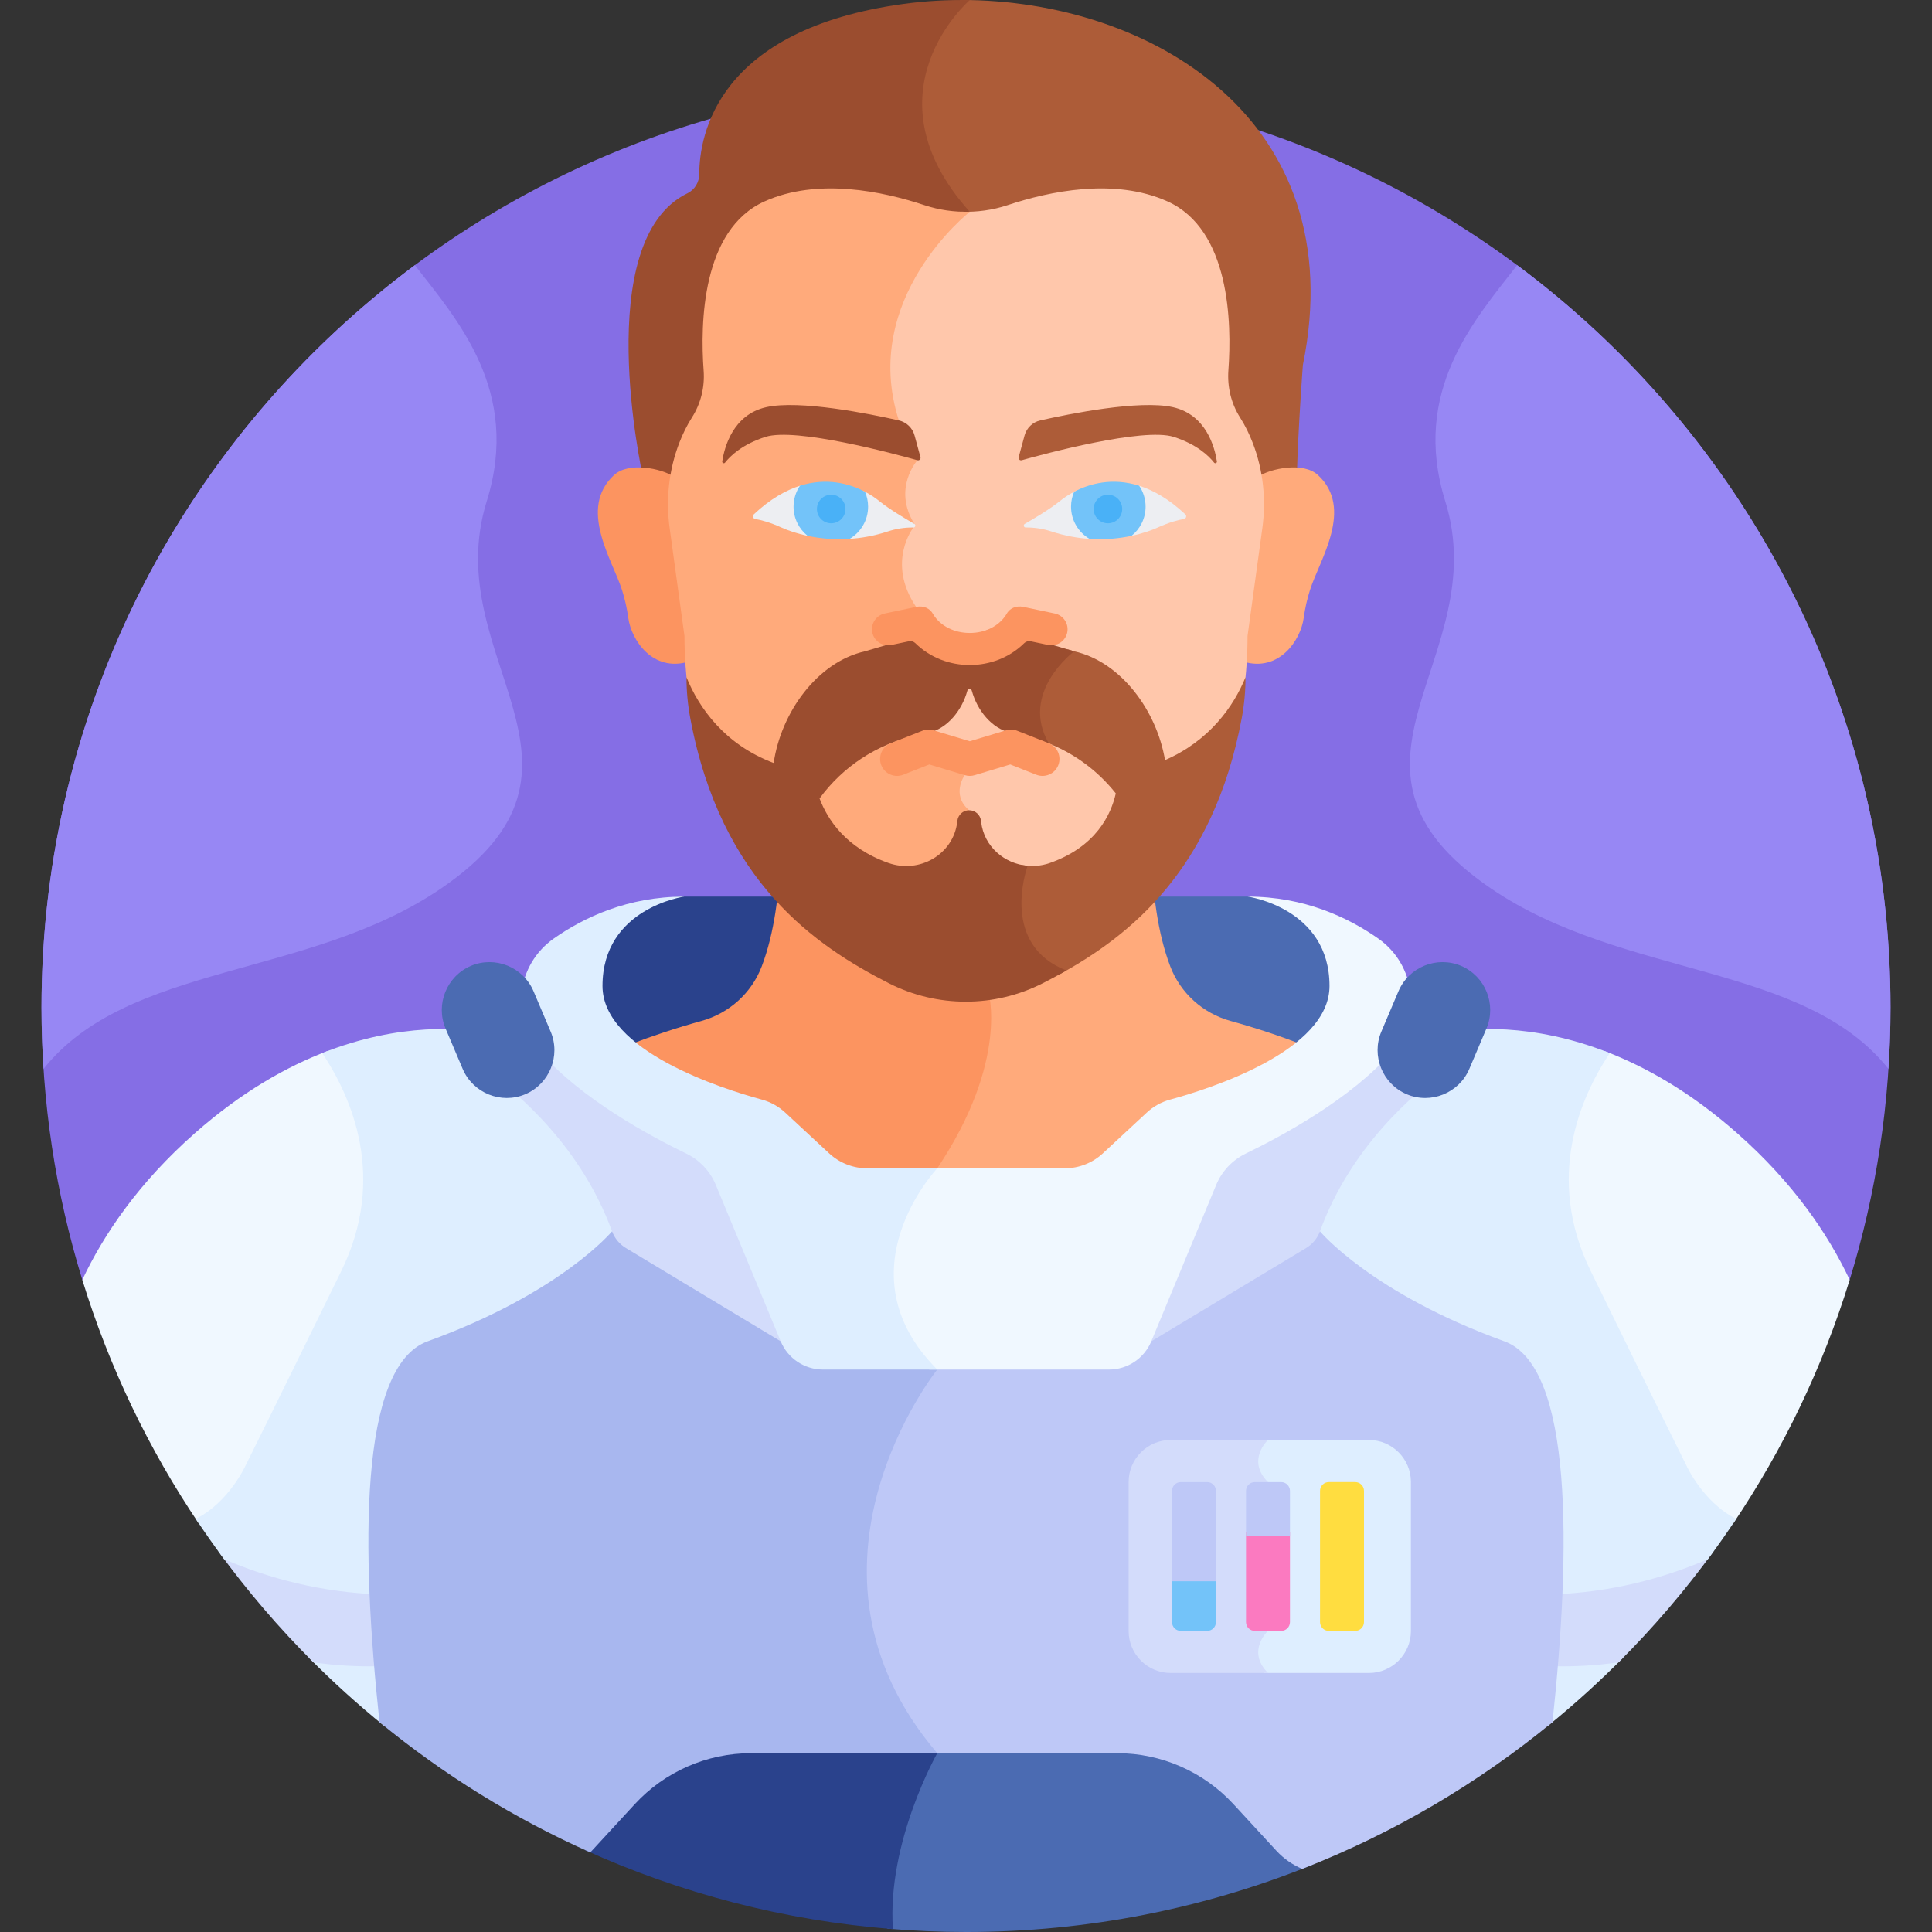 <svg id="Layer_1" enable-background="new 0 0 512 512" height="512" viewBox="0 0 512 512" width="512" xmlns="http://www.w3.org/2000/svg"><rect x="0" y="0" width="512" height="512" fill="#333333" stroke="none"/><g><path d="m21.81 339.171h468.38c7.024-22.817 10.812-47.053 10.812-72.174 0-135.311-109.691-245.002-245.002-245.002s-245.002 109.691-245.002 245.002c0 25.122 3.788 49.357 10.812 72.174z" fill="#856ee5"/><path d="m100.155 440.579c-6.049.104-12.241-.394-18.41-1.375 6.34 6.416 13.034 12.479 20.046 18.167-.613-5.568-1.17-11.189-1.636-16.792z" fill="#deeeff"/><path d="m57.843 411.08c7.633 10.479 16.067 20.338 25.23 29.468 5.765.799 11.533 1.169 17.165 1.006-.576-6.794-1.026-13.559-1.302-20.146-15.68-.926-29.443-5.01-41.093-10.328z" fill="#d3dcfb"/><path d="m51.667 300.281c-14.903 13.143-24.135 26.758-29.857 38.891 7.141 23.198 17.629 44.929 30.909 64.624 9.049-4.591 13.523-14.333 13.763-14.869.043-.082 7.186-14.376 25.325-51.453 12.259-25.055 2.876-46.866-5.052-58.927-10.79 4.1-22.747 10.85-35.088 21.734z" fill="#f0f8ff"/><path d="m131.237 284.151c-3.4-2.429-4.02-7.163-1.508-10.386-7.002-1.323-23.609-2.926-44.343 5.316 7.789 11.654 17.179 32.989 5.074 57.732-18.347 37.5-25.347 51.5-25.347 51.5s-4.38 9.778-13.231 14.209c2.414 3.629 4.915 7.195 7.514 10.684 11.842 5.081 25.739 8.819 41.506 9.338-1.302-32.883 1.823-61.144 15.432-66.081 35.333-12.817 48.867-29.155 48.867-29.155-8.096-22.134-24.536-36.42-33.964-43.157z" fill="#deeeff"/><path d="m345.35 242.611c-6.937-4.484-14.683-4.997-14.683-4.997h-26.91c.631 6.683 1.901 13.991 4.372 20.481 2.702 7.097 10.669 12.451 17.99 14.47 5.927 1.634 11.705 3.533 17.386 5.658 6.042-4.598 10.329-10.226 10.329-16.942-.001-9.208-4.12-15.056-8.484-18.67z" fill="#4b6bb2"/><path d="m185.882 272.565c7.32-2.019 15.288-7.373 17.99-14.47 2.471-6.49 3.741-13.798 4.372-20.481h-26.91c-4.708 0-8.864 1.18-12.406 2.867.356-.079.709-.161 1.071-.235-.095.057-.19.114-.285.173-5.268 3.242-11.547 9.492-11.547 20.861 0 6.716 4.287 12.345 10.329 16.943 5.681-2.125 11.459-4.024 17.386-5.658z" fill="#2a428c"/><path d="m254.842 0c-3.06 3.056-11.037 12.202-11.886 25.272-.676 10.382 3.333 20.706 11.915 30.704-.533.474-1.223 1.112-2.022 1.897 4.762.431 9.592-.104 14.178-1.629 11.013-3.663 28.284-7.331 42.363-.996 16.571 7.457 15.183 30.267 14.269 42.89-.318 4.389.725 8.79 3.097 12.512 1.4 2.197 2.512 4.527 3.394 6.827 1.096 2.86 1.876 7.693 2.358 10.693 2.543-1.232 8.058-2.575 11.168-2.135.381-13.196 1.599-29.3 1.599-29.3 13.284-65.069-40.568-96.75-90.433-96.735z" fill="#ad5c38"/><path d="m257 .022c-5.907-.106-11.772.227-17.479 1.005-49.485 6.742-54.188 34.799-54.21 45.092-.005 2.159-1.201 4.159-3.142 5.104-25.74 12.522-11.862 74.751-11.862 74.751 2.585.173 7.169 1.219 9.187 2.197.494-3.075 1.301-7.981 2.44-10.908.868-2.23 1.953-4.483 3.31-6.611 2.354-3.693 3.426-8.05 3.106-12.405-.925-12.59-2.358-35.52 14.261-42.998 14.079-6.335 31.349-2.667 42.363.996 3.216 1.069 6.553 1.631 9.901 1.739 1.308-1.213 2.125-1.854 2.125-1.854-28.384-31.682-.009-56.1 0-56.108z" fill="#9b4d2f"/><path d="m326.118 270.565c-7.321-2.019-13.288-7.373-15.99-14.47-3.435-9.022-4.571-19.645-4.857-27.936-4.976 5.797-10.2 10.645-15.19 14.521-9.639 7.485-21.514 11.575-33.758 11.646l4.157 8.769c.373 1.388 4.548 18.904-13.339 45.688-.536.803-1.105 1.58-1.7 2.332h36.736c4.136 0 8.083-1.55 11.113-4.363l11.633-10.803c1.575-1.462 3.497-2.531 5.559-3.091 8.61-2.34 24.754-7.574 34.727-16.003-6.229-2.391-12.573-4.492-19.091-6.29z" fill="#ffaa7b"/><path d="m221.919 242.68c-4.991-3.876-10.214-8.725-15.191-14.521-.285 8.291-1.422 18.914-4.857 27.936-2.702 7.097-8.669 12.451-15.99 14.47-6.518 1.798-12.863 3.899-19.089 6.289 9.973 8.429 26.117 13.663 34.726 16.003 2.062.56 3.983 1.629 5.559 3.091l11.633 10.803c3.03 2.813 6.978 4.363 11.113 4.363h17.502c.364-.491.72-.989 1.061-1.499 19.167-28.7 13.5-47.05 13.5-47.05l-3.921-8.272c-.655.023-1.31.041-1.966.041-12.357-.002-24.356-4.103-34.08-11.654z" fill="#fc9460"/><path d="m349.236 125.87c-3.854-3.532-12.471-1.742-15.79.421.727 4.529.769 9.161.14 13.736l-3.917 28.53c0 2.3-.073 4.556-.206 6.773 9.552 2.881 15.236-5.694 16.035-11.579.344-2.533.907-5.03 1.687-7.467 2.541-7.935 11.707-21.565 2.051-30.414z" fill="#ffaa7b"/><path d="m162.764 125.87c3.854-3.532 12.471-1.742 15.79.421-.727 4.529-.769 9.161-.14 13.736l3.917 28.53c0 2.3.073 4.556.206 6.773-9.552 2.881-15.236-5.694-16.035-11.579-.344-2.533-.906-5.03-1.687-7.467-2.541-7.935-11.708-21.565-2.051-30.414z" fill="#fc9460"/><path d="m332.027 117.477c-.882-2.3-1.993-4.63-3.394-6.827-2.372-3.721-3.415-8.123-3.097-12.512.915-12.623.424-37.312-16.147-44.768-14.078-6.335-31.348-2.667-42.361.995-3.981 1.324-8.147 1.883-12.292 1.733-5.694 5.106-27.264 26.855-17.955 55.776l4.605 9.907c-1.601 2.289-5.403 9.137-.678 17.285l-.016.06c-.536.76-2 3.06-2.729 6.42-.798 3.674-.848 9.374 3.357 15.805l3.734 39.001 8.598 5.556c-1.129 2.428-1.645 6.268 1.691 9.483v48.18c.219.002.437.013.656.013 12.358 0 24.357-4.101 34.081-11.652 18.628-14.465 40.528-42.35 40.528-83.375l3.917-28.53c1.045-7.606.253-15.374-2.498-22.55z" fill="#ffc7ab"/><path d="m256.843 214.726c-4.919-4.151-1.181-9.307-1.181-9.307l-9.182-5.933-3.702-38.651c-7.984-11.854-.708-21.049-.708-21.049l.253-.946c-5.877-9.412.805-16.873.805-16.873l-4.919-10.551c-10.429-32.4 18.791-55.287 18.791-55.287-.006-.007-.011-.013-.017-.019-4.053.114-8.12-.451-12.011-1.745-11.013-3.662-28.282-7.33-42.361-.995-16.619 7.478-17.065 32.286-16.139 44.876.32 4.355-.752 8.712-3.106 12.405-1.357 2.129-2.442 4.381-3.31 6.611-2.816 7.233-3.637 15.078-2.582 22.759l3.918 28.536c0 41.025 21.9 68.91 40.528 83.375 9.723 7.551 21.722 11.652 34.08 11.652.282 0 .562-.013.843-.017z" fill="#ffaa7b"/><path d="m411.844 440.579c-.466 5.603-1.023 11.224-1.637 16.792 7.013-5.688 13.706-11.751 20.047-18.167-6.169.981-12.361 1.479-18.41 1.375z" fill="#deeeff"/><path d="m411.762 441.554c5.632.164 11.4-.206 17.165-1.006 9.163-9.13 17.596-18.989 25.229-29.468-11.65 5.318-25.413 9.402-41.092 10.328-.276 6.588-.726 13.352-1.302 20.146z" fill="#d3dcfb"/><path d="m460.333 300.281c-12.342-10.884-24.299-17.633-35.088-21.735-7.928 12.062-17.311 33.872-5.052 58.927 18.14 37.077 25.282 51.371 25.325 51.453.24.537 4.714 10.278 13.763 14.869 13.28-19.695 23.767-41.426 30.909-64.624-5.722-12.132-14.954-25.747-29.857-38.89z" fill="#f0f8ff"/><path d="m452.605 413.207c2.599-3.489 5.1-7.055 7.514-10.684-8.852-4.431-13.231-14.209-13.231-14.209s-7-14-25.347-51.5c-12.106-24.743-2.716-46.078 5.074-57.732-20.733-8.242-37.34-6.639-44.343-5.316 2.512 3.223 1.891 7.956-1.508 10.386-9.429 6.737-25.869 21.023-33.963 43.157 0 0 13.534 16.338 48.867 29.155 13.61 4.937 16.734 33.198 15.432 66.081 15.766-.519 29.663-4.257 41.505-9.338z" fill="#deeeff"/><path d="m326.895 476.134c-7.937-8.618-19.118-13.52-30.833-13.52-8.617 0-29.711 0-51.243 0 .571.727 1.154 1.455 1.76 2.181-1.646 3.082-6.831 13.42-9.688 26.303-1.585 7.144-2.146 13.835-1.728 20.01 6.869.58 13.816.892 20.837.892 32.476 0 63.469-6.334 91.831-17.81-3.579-.928-6.927-2.846-9.583-5.729z" fill="#4b6bb2"/><path d="m246.735 462.614c-17.551 0-35.632 0-47.687 0-11.716 0-22.896 4.902-30.833 13.52l-11.354 12.327c-.6.651-1.245 1.238-1.911 1.792 25.235 11.44 52.754 18.724 81.683 20.987-1.603-23.191 11.755-46.625 11.755-46.625-.569-.667-1.115-1.334-1.653-2.001z" fill="#2a428c"/><path d="m398.667 355.464c-35.333-12.817-48.867-29.155-48.867-29.155h-1.051c-.687.974-1.572 1.804-2.606 2.427l-41.038 24.728c-1.88 4.531-6.302 7.483-11.207 7.483-12.131 0-32.43 0-49.394 0 .601.708 1.233 1.415 1.906 2.122-2.599 3.52-10.735 15.411-15.22 31.868-4.824 17.703-6.03 44.068 15.242 69.677h49.629c11.716 0 22.896 4.902 30.833 13.52l11.354 12.327c1.97 2.139 4.322 3.748 6.865 4.819 24.216-9.46 46.558-22.659 66.315-38.892 4.882-45.505 5.534-94.287-12.761-100.924z" fill="#bec8f7"/><path d="m246.5 360.947c-12.4 0-23.305 0-28.398 0-4.905 0-9.327-2.953-11.207-7.483l-41.038-24.728c-1.034-.623-1.919-1.453-2.606-2.427h-1.051s-13.533 16.338-48.867 29.155c-18.295 6.637-17.644 55.419-12.762 100.924 16.876 13.866 35.64 25.514 55.845 34.514.146-.149.301-.286.443-.44l11.354-12.327c7.937-8.618 19.118-13.52 30.833-13.52h49.34c-42-49.2 0-101.667 0-101.667-.664-.667-1.288-1.333-1.886-2.001z" fill="#a8b7ef"/><path d="m183.822 305.684c-9.196-4.439-27.834-14.415-38.723-26.982-4.327-4.994-5.769-11.383-4.598-17.295l-1.646-1.569-11.679 12.398c-3.026 3.212-2.529 8.35 1.061 10.916 9.429 6.737 25.869 21.022 33.963 43.157.676 1.849 1.971 3.411 3.657 4.427l41.038 24.729h2l-17.201-41.46c-1.514-3.648-4.316-6.604-7.872-8.321z" fill="#d3dcfb"/><path d="m328.178 305.684c9.196-4.439 27.834-14.415 38.723-26.982 4.327-4.994 5.769-11.383 4.598-17.295l1.646-1.569 11.679 12.398c3.026 3.212 2.529 8.35-1.061 10.916-9.429 6.737-25.869 21.022-33.963 43.157-.676 1.849-1.97 3.411-3.657 4.427l-41.038 24.729h-2l17.201-41.46c1.513-3.648 4.315-6.604 7.872-8.321z" fill="#d3dcfb"/><path d="m365.201 248.692c-7.916-5.544-19.565-11.078-34.535-11.078 0 0 21.667 3 21.667 23.666 0 17.202-31.638 27.245-42.247 30.129-2.312.628-4.429 1.808-6.185 3.439l-11.633 10.803c-2.744 2.547-6.349 3.963-10.093 3.963-11.928 0-23.848 0-35.769 0-4.358 5.265-22.332 29.85-.108 53.333h47.6c4.905 0 9.327-2.953 11.207-7.483l17.201-41.46c1.513-3.648 4.315-6.603 7.872-8.32 9.196-4.439 27.834-14.415 38.723-26.982 7.942-9.168 6.235-23.051-3.7-30.01z" fill="#f0f8ff"/><path d="m229.824 309.614c-3.744 0-7.349-1.416-10.093-3.963l-11.633-10.803c-1.756-1.63-3.873-2.81-6.185-3.439-10.608-2.884-42.246-12.927-42.246-30.129 0-20.666 21.667-23.666 21.667-23.666-14.969 0-26.619 5.533-34.535 11.078-9.935 6.959-11.642 20.842-3.699 30.01 10.888 12.567 29.527 22.543 38.723 26.982 3.556 1.717 6.358 4.672 7.872 8.32l17.201 41.46c1.88 4.531 6.302 7.483 11.207 7.483h30.286c-25.933-25.933 0-53.333 0-53.333-6.188 0-12.379 0-18.565 0z" fill="#deeeff"/><path d="m362.798 381.614h-27.767s-5.824 5.336 0 11.159v39.422s-5.824 5.336 0 11.16h27.767c6.11 0 11.109-4.999 11.109-11.109v-39.522c.001-6.111-4.999-11.11-11.109-11.11z" fill="#deeeff"/><path d="m336.031 381.614h-25.823c-6.11 0-11.109 4.999-11.109 11.109v39.522c0 6.11 4.999 11.109 11.109 11.109h25.823c-5.824-5.824 0-11.16 0-11.16v-39.422c-5.824-5.822 0-11.158 0-11.158z" fill="#d3dcfb"/><path d="m319.915 392.774h-6.996c-1.285 0-2.326 1.041-2.326 2.326v24.515h11.648v-24.515c-.001-1.285-1.042-2.326-2.326-2.326z" fill="#bec8f7"/><path d="m339.529 432.196h-6.996c-1.284 0-2.326-1.041-2.326-2.326v-23.956h11.648v23.956c0 1.285-1.041 2.326-2.326 2.326z" fill="#fb7ac0"/><path d="m339.529 392.774h-6.996c-1.284 0-2.326 1.041-2.326 2.326v12.015h11.648v-12.015c0-1.285-1.041-2.326-2.326-2.326z" fill="#bec8f7"/><path d="m359.144 432.196h-6.996c-1.284 0-2.326-1.041-2.326-2.326v-34.771c0-1.284 1.041-2.326 2.326-2.326h6.996c1.284 0 2.326 1.041 2.326 2.326v34.771c0 1.285-1.042 2.326-2.326 2.326z" fill="#ffdd40"/><path d="m319.915 432.196h-6.996c-1.285 0-2.326-1.041-2.326-2.326v-10.815h11.648v10.815c-.001 1.285-1.042 2.326-2.326 2.326z" fill="#73c3f9"/><path d="m284.497 134.057c0-1.435.269-2.8.748-4.041-1.865.915-3.371 1.952-4.443 2.827-2.502 2.04-6.851 4.629-9.233 5.996-.45.259-.266.946.253.946h.235c2.21 0 4.408.345 6.507 1.036 3.641 1.199 7.124 1.796 10.345 1.992-2.647-1.814-4.412-5.055-4.412-8.756z" fill="#edeef2"/><path d="m314.12 136.302c-4.35-4.081-8.531-6.435-12.397-7.627.87 1.566 1.372 3.409 1.372 5.383 0 3.225-1.342 6.101-3.438 7.989 3.165-.654 5.637-1.564 7.167-2.261 3.139-1.429 5.513-2.011 6.924-2.247.588-.098.807-.83.372-1.237z" fill="#edeef2"/><path d="m284.661 130.313c-.53 1.212-.826 2.549-.826 3.956 0 3.641 1.972 6.82 4.904 8.534 4.23.276 8.013-.14 11.113-.797 2.278-1.81 3.74-4.602 3.74-7.737 0-2.054-.627-3.961-1.7-5.542-7.085-2.24-13.126-.568-17.231 1.586z" fill="#73c3f9"/><path d="m297.398 134.889c0 2.091-1.695 3.786-3.786 3.786s-3.786-1.695-3.786-3.786 1.695-3.786 3.786-3.786 3.786 1.695 3.786 3.786z" fill="#49b1f7"/><path d="m322.488 122.279c-.566-3.72-2.82-12.365-11.615-14.364-8.881-2.019-27.609 1.786-35.191 3.5-2.02.456-3.621 1.993-4.163 3.992l-1.562 5.76c-.133.489.318.936.806.799 5.748-1.613 32.217-8.771 40.281-6.184 6.149 1.972 9.307 5.046 10.703 6.82.265.336.806.1.741-.323z" fill="#ad5c38"/><path d="m229.394 134.057c0-1.435-.268-2.8-.748-4.041 1.865.915 3.371 1.952 4.443 2.827 2.502 2.04 6.851 4.629 9.233 5.996.45.259.266.946-.253.946h-.235c-2.21 0-4.408.345-6.507 1.036-3.641 1.199-7.124 1.796-10.345 1.992 2.647-1.814 4.412-5.055 4.412-8.756z" fill="#edeef2"/><path d="m199.771 136.302c4.35-4.081 8.531-6.435 12.397-7.627-.87 1.566-1.372 3.409-1.372 5.383 0 3.225 1.341 6.101 3.438 7.989-3.165-.654-5.637-1.564-7.167-2.261-3.139-1.429-5.513-2.011-6.924-2.247-.587-.098-.807-.83-.372-1.237z" fill="#edeef2"/><path d="m229.23 130.313c.53 1.212.826 2.549.826 3.956 0 3.641-1.972 6.82-4.904 8.534-4.23.276-8.013-.14-11.113-.797-2.278-1.81-3.74-4.602-3.74-7.737 0-2.054.627-3.961 1.7-5.542 7.085-2.24 13.126-.568 17.231 1.586z" fill="#73c3f9"/><path d="m216.493 134.889c0 2.091 1.695 3.786 3.786 3.786s3.786-1.695 3.786-3.786-1.695-3.786-3.786-3.786-3.786 1.695-3.786 3.786z" fill="#49b1f7"/><path d="m191.402 122.279c.566-3.72 2.82-12.365 11.615-14.364 8.881-2.019 27.609 1.786 35.191 3.5 2.02.456 3.621 1.993 4.163 3.992l1.562 5.76c.133.489-.318.936-.806.799-5.748-1.613-32.217-8.771-40.281-6.184-6.149 1.972-9.307 5.046-10.703 6.82-.264.336-.805.1-.741-.323z" fill="#9b4d2f"/><path d="m139.214 289.977c-6.41 2.72-13.88-.3-16.599-6.71l-4.538-10.696c-2.72-6.41.3-13.88 6.71-16.6 6.41-2.72 13.88.3 16.6 6.71l4.538 10.696c2.718 6.41-.301 13.88-6.711 16.6z" fill="#4b6bb2"/><path d="m372.786 289.977c6.41 2.72 13.88-.3 16.599-6.71l4.538-10.696c2.72-6.41-.3-13.88-6.71-16.6-6.41-2.72-13.88.3-16.6 6.71l-4.538 10.696c-2.719 6.41.301 13.88 6.711 16.6z" fill="#4b6bb2"/><path d="m308.74 201.433c-2.179-12.989-11.55-25.995-24.062-28.833l-1.736-.51c-2.999 2.607-12.713 12.302-7.082 24.148 7.867 2.695 14.737 7.586 19.835 14.019-1.259 5.601-5.21 14.111-17.451 18.436-2.485.878-5.035 1.007-7.417.538-.735 2.184-3.559 11.794.498 19.997 1.95 3.943 5.198 6.911 9.635 8.888 18.415-10.128 40.61-27.648 48.11-67.782.669-3.581 1.009-7.222 1.009-10.865-3.098 7.646-9.538 16.844-21.339 21.964z" fill="#ad5c38"/><path d="m272.341 229.444c-6.145-.525-11.526-5.059-12.326-11.564-.013-.111-.026-.222-.039-.335-.173-1.594-1.507-2.82-3.132-2.82-1.625 0-2.96 1.225-3.132 2.82-.012.113-.025.224-.038.335-1.052 8.55-10.015 13.716-18.229 10.814-11.301-3.993-16.163-11.556-18.252-17.101 6.123-8.376 15.139-14.385 25.516-16.676l3.416-.754c4.979-1.099 8.829-5.96 10.241-11.138.162-.595 1.007-.595 1.169 0 1.412 5.178 5.262 10.039 10.24 11.138l3.416.754c2.33.514 4.588 1.222 6.764 2.096-.011-.02-.02-.04-.031-.06-7.799-13.527 6.756-24.353 6.756-24.353l-19.124-5.619c-3.324-.977-6.653.729-7.992 3.624-.244.529-.983.529-1.228 0-1.339-2.895-4.668-4.601-7.992-3.624l-19.124 5.619c-12.759 2.893-22.259 16.36-24.189 29.602-13.054-4.923-19.849-14.688-23.107-22.732v.003c0 3.638.339 7.274 1.007 10.851 8.124 43.541 33.446 60.469 52.587 70.224 12.815 6.531 28.016 6.536 40.834.01 2.023-1.03 4.12-2.147 6.256-3.361-17.261-6.752-10.861-26.075-10.267-27.753z" fill="#9b4d2f"/><path d="m277.922 196.953-8.353-3.294c-.939-.37-1.977-.413-2.944-.122l-9.626 2.903-9.625-2.903c-.967-.291-2.005-.249-2.944.122l-8.353 3.294c-2.308.91-3.441 3.518-2.531 5.826.908 2.301 3.511 3.443 5.826 2.531l6.902-2.721 9.387 2.831c.909.284 1.858.264 2.678-.001l9.386-2.83 6.902 2.721c2.304.906 4.913-.217 5.826-2.531.909-2.308-.224-4.916-2.531-5.826z" fill="#fc9460"/><path d="m282.221 164.426c-.623-.954-1.578-1.608-2.69-1.843l-8.311-1.75c-1.948-.41-3.688.348-4.537 1.979-.028.053-.058.105-.091.156-1.933 2.989-5.519 4.774-9.593 4.774-4.073 0-7.658-1.785-9.591-4.775-.032-.049-.061-.099-.089-.154-.852-1.632-2.59-2.389-4.54-1.98l-8.311 1.749c-2.299.484-3.775 2.748-3.291 5.047.482 2.296 2.745 3.773 5.049 3.292l4.631-.975c.635-.132 1.282.063 1.735.51 3.906 3.858 9.156 5.787 14.409 5.787 5.251-.001 10.504-1.929 14.409-5.786.457-.451 1.105-.643 1.735-.51l4.633.975c2.297.481 4.563-.994 5.047-3.292.232-1.111.018-2.249-.604-3.204z" fill="#fc9460"/><g fill="#9787f4"><path d="m402.052 70.277c-11.262 14.511-28.144 33.37-19.052 62.523 13.061 41.879-35.68 70.18 12.221 102.725 35.044 23.81 82.836 19.585 105.238 47.731.353-5.375.543-10.794.543-16.258 0-80.58-38.905-152.068-98.95-196.721z"/><path d="m109.948 70.277c11.262 14.511 28.144 33.37 19.052 62.523-13.061 41.879 35.68 70.18-12.221 102.725-35.044 23.81-82.836 19.585-105.238 47.731-.353-5.375-.543-10.794-.543-16.258 0-80.58 38.904-152.068 98.95-196.721z"/></g></g></svg>